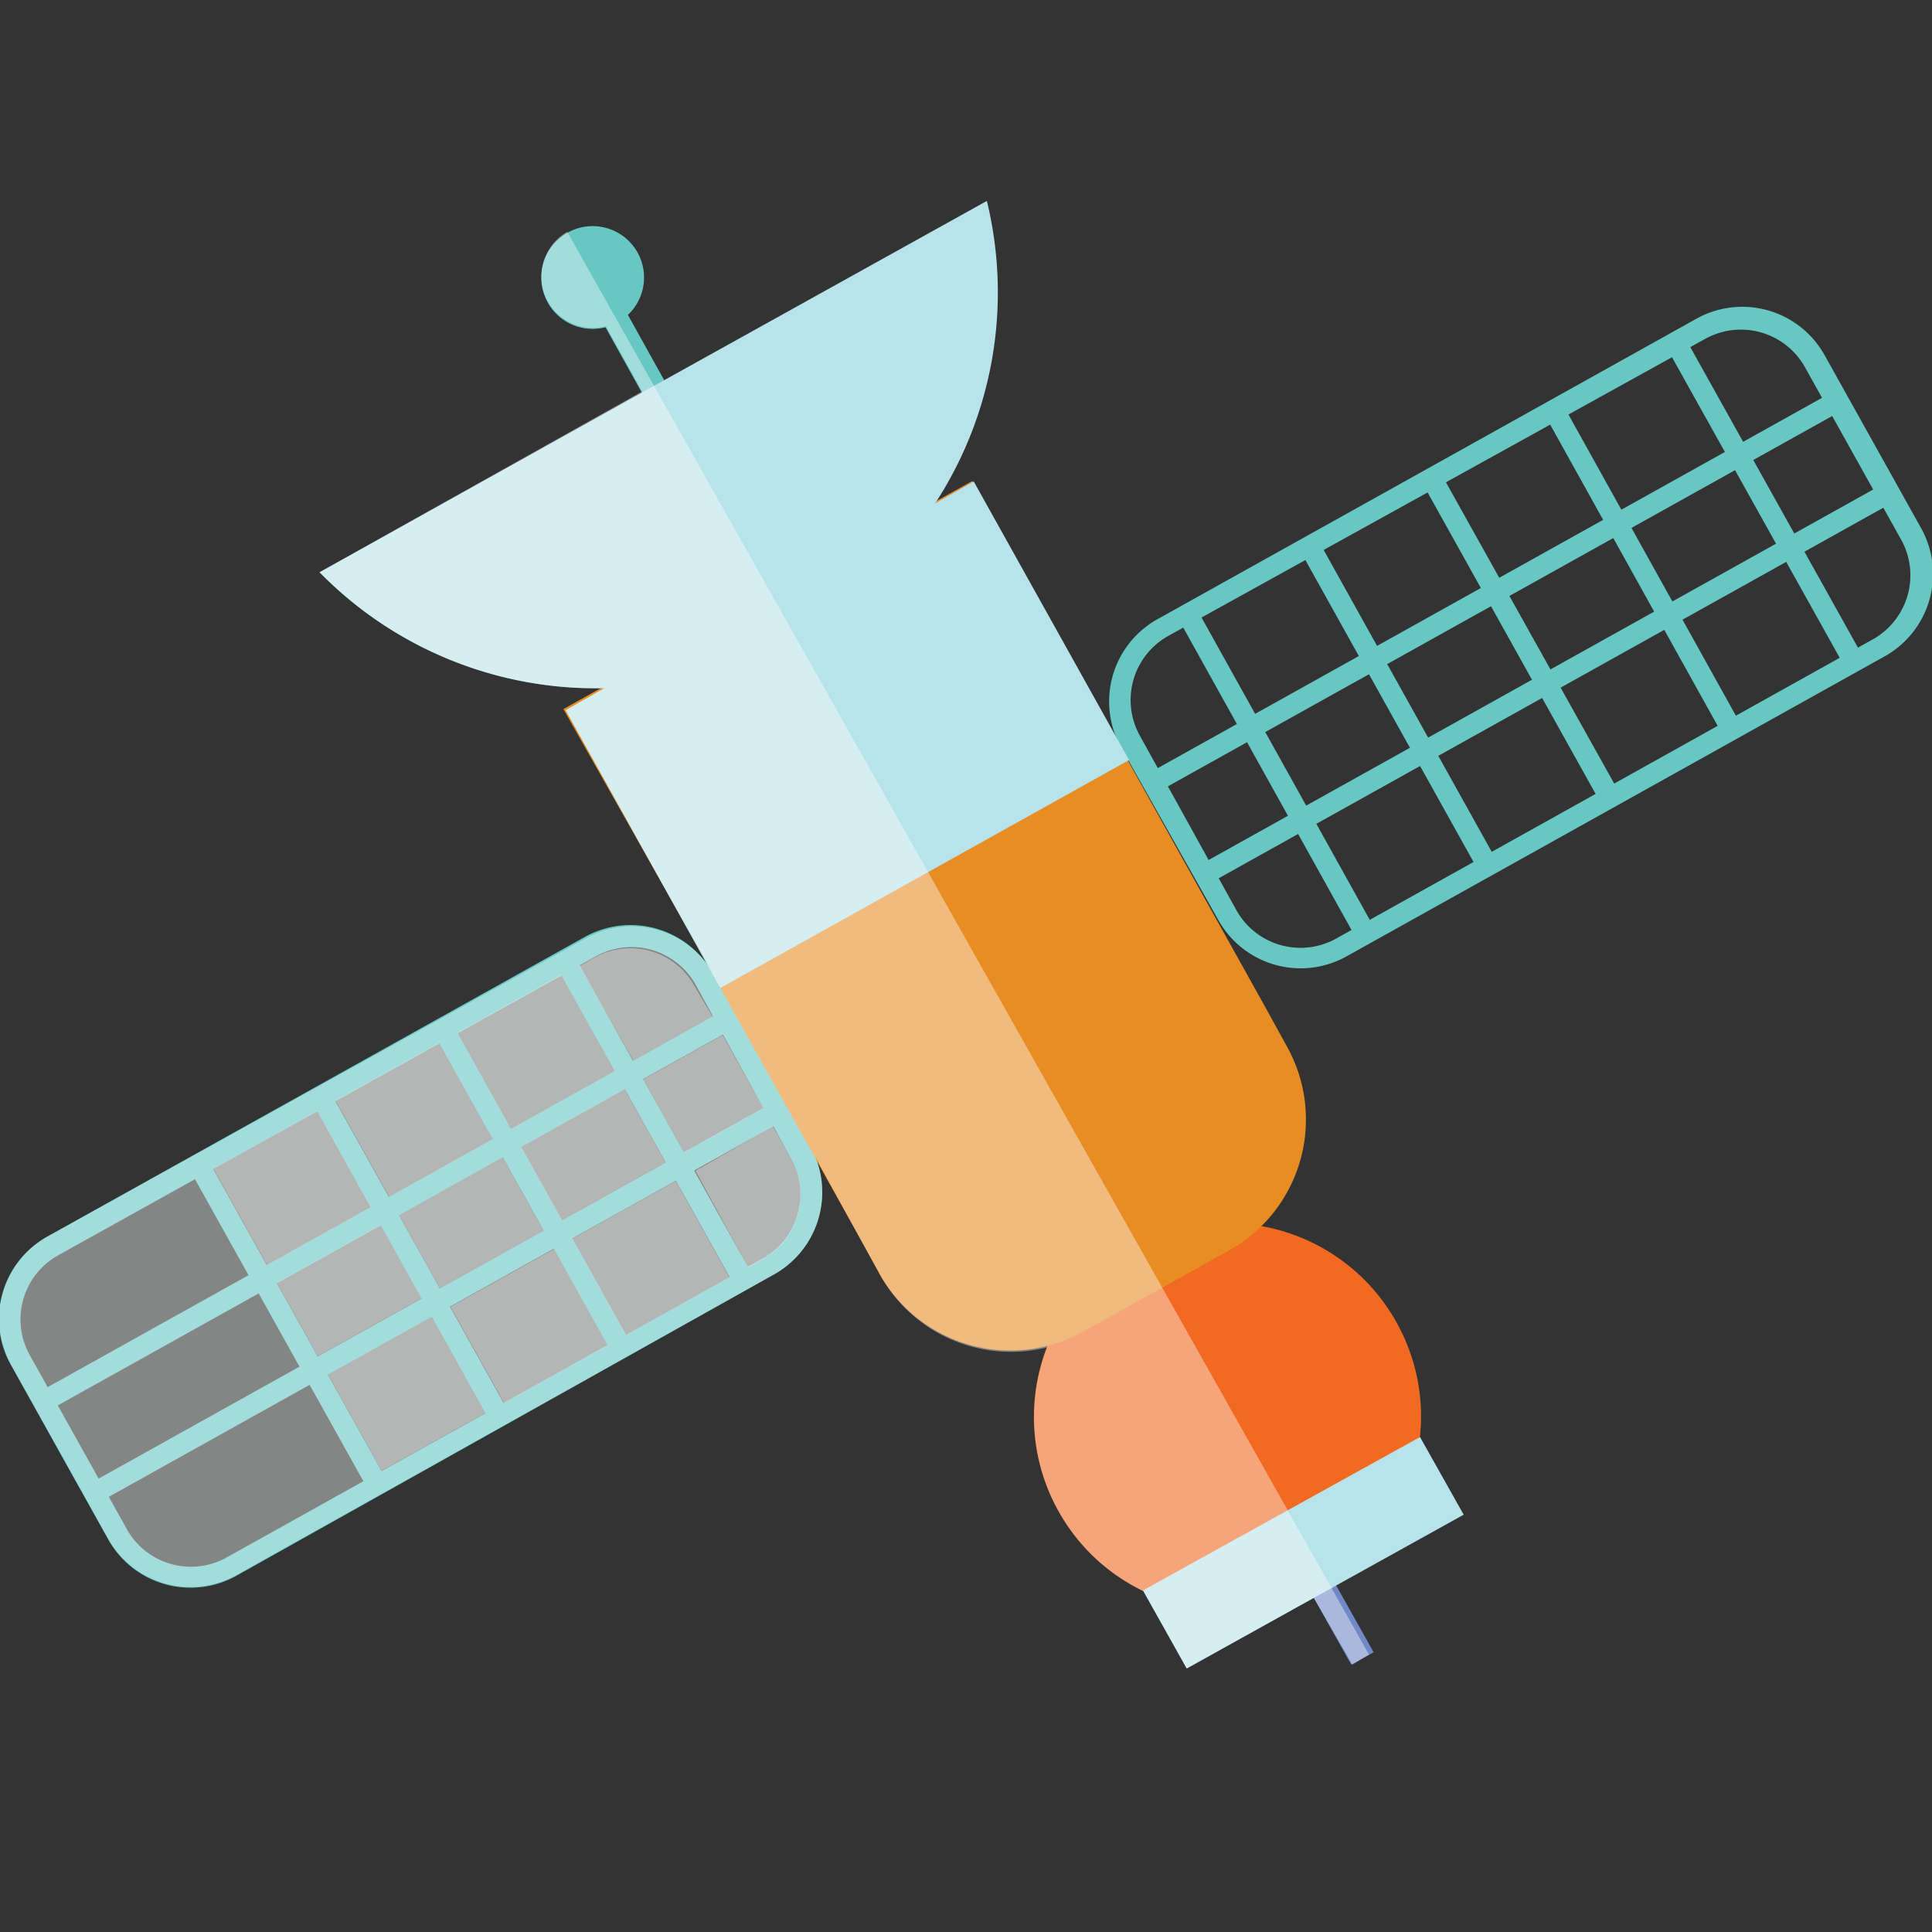 <svg data-name="Layer 1" xmlns="http://www.w3.org/2000/svg" viewBox="0 0 50 50">
    <rect x="0" y="0" width="50" height="50" fill="#333333" stroke="none"/>
    <title>
        satellite_scaled
    </title>
    <path d="M48.75 17l-13.9 7.75a2.44 2.44 0 0 1-3.32-.94L29 19.32A2.44 2.44 0 0 1 30 16l13.9-7.75a2.44 2.44 0 0 1 3.32.94l2.51 4.5a2.44 2.44 0 0 1-.98 3.31zm-18.52-.54a1.9 1.9 0 0 0-.73 2.58l2.5 4.52a1.9 1.9 0 0 0 2.58.73l13.9-7.75a1.9 1.9 0 0 0 .74-2.54l-2.51-4.5a1.9 1.9 0 0 0-2.58-.73z" fill="#67c7c3"/>
    <path fill="#67c7c3" d="M29.722 20.013l17.688-9.86.262.471-17.687 9.86zM31.04 22.39l17.686-9.86.263.471-17.687 9.861z"/>
    <path fill="#67c7c3" d="M30.495 16.014l.472-.263 4.615 8.293-.472.262zM33.649 14.253l.472-.263 4.616 8.291-.471.263zM41.91 20.52l-.48.27-4.62-8.29.47-.27 4.63 8.29zM39.976 10.732l.472-.262 4.611 8.294-.472.262zM43.121 8.975l.472-.264L48.217 17l-.472.263zM20 33L6.12 40.78a2.44 2.44 0 0 1-3.32-.94l-2.51-4.5A2.44 2.44 0 0 1 1.23 32l13.9-7.75a2.44 2.44 0 0 1 3.32.94L21 29.72A2.44 2.44 0 0 1 20 33zm-18.5-.51a1.9 1.9 0 0 0-.73 2.58l2.51 4.5a1.9 1.9 0 0 0 2.58.74l13.9-7.75a1.9 1.9 0 0 0 .72-2.56L18 25.48a1.9 1.9 0 0 0-2.58-.73z"/>
    <path fill="#67c7c3" d="M.99 36.035l17.687-9.86.263.471-17.687 9.861zM2.307 38.403l17.687-9.86.263.47L2.57 38.875z"/>
    <path fill="#67c7c3" d="M4.914 30.28l.472-.263 4.621 8.289-.472.263zM8.07 28.512l.472-.263 4.619 8.29-.472.263zM16.33 34.78l-.48.26-4.62-8.29.48-.26 4.62 8.29zM14.388 24.993l.472-.263 4.624 8.287-.472.263z"/>
    <circle cx="31.76" cy="36.67" r="5.01" transform="rotate(-29.14 31.75 36.654)" fill="#f26922"/>
    <path d="M18.08 11.44l-1.83-3.29a1.33 1.33 0 1 0-.58.32l1.83 3.29z" fill="#67c7c3"/>
    <path d="M17.35 23.25L22.23 32l.55 1A3.88 3.88 0 0 0 28 34.48l3.81-2.12a3.88 3.88 0 0 0 1.5-5.27l-.55-1-4.87-8.74-2.73-4.9-10.58 5.9z" fill="#e88d24"/>
    <path d="M25.2 12.46l-1 .57a10 10 0 0 0 1.34-7.83L16.9 10l-8.63 4.81a10 10 0 0 0 7.37 3l-1 .57 4 7.19 10.58-5.9z" fill="#b9e3ea"/>
    <path fill="#7189c5" d="M33.45 39.02l2.1 3.74-.58.32-2.1-3.74.58-.32z"/>
    <path fill="#b9e3ea" d="M36.75 37.19l1.13 2.01-7.17 3.98-1.13-2.02 7.17-3.97z"/>
    <path d="M35.43 42.82L14.68 6a1.33 1.33 0 0 0 1 2.44l.94 1.69-8.35 4.68a10 10 0 0 0 7.37 3l-1 .57 2.73 4.9.63 1.09.47.84a2.44 2.44 0 0 0-3.31-.93L1.23 32a2.44 2.44 0 0 0-.94 3.32l2.51 4.5a2.44 2.44 0 0 0 3.32.94L20 33a2.44 2.44 0 0 0 1-3.28l-1.28-2.3L22.23 32l.55 1a3.87 3.87 0 0 0 4.32 1.87 5 5 0 0 0 2.49 6.31l1.13 2L34 41.35l1 1.73z" fill="#fdffff" opacity=".4"/>
    <path fill="#fdffff" opacity=".4" d="M8.49 35.572l2.68-1.495 1.389 2.49-2.681 1.495zM7.169 33.2l2.682-1.494 1.056 1.896-2.682 1.494zM5.525 30.248l2.682-1.495 1.388 2.489-2.682 1.495zM11.658 33.82l2.681-1.494 1.388 2.49-2.681 1.494zM10.328 31.445l2.682-1.494 1.056 1.896-2.682 1.494zM8.685 28.485l2.682-1.494 1.387 2.49-2.682 1.494zM14.807 32.06l2.682-1.495 1.387 2.49-2.681 1.494zM13.485 29.685l2.681-1.495 1.057 1.896-2.681 1.495zM11.841 26.726l2.682-1.495 1.388 2.489-2.682 1.495zM20.48 30a1.9 1.9 0 0 1-.73 2.58l-.39.22L18 30.3l2-1.15zM16.65 27.932l2.052-1.144 1.056 1.895-2.052 1.145zM18.44 26.31l-2.05 1.14L15 25l.39-.22a1.9 1.9 0 0 1 2.58.73z"/>
</svg>
